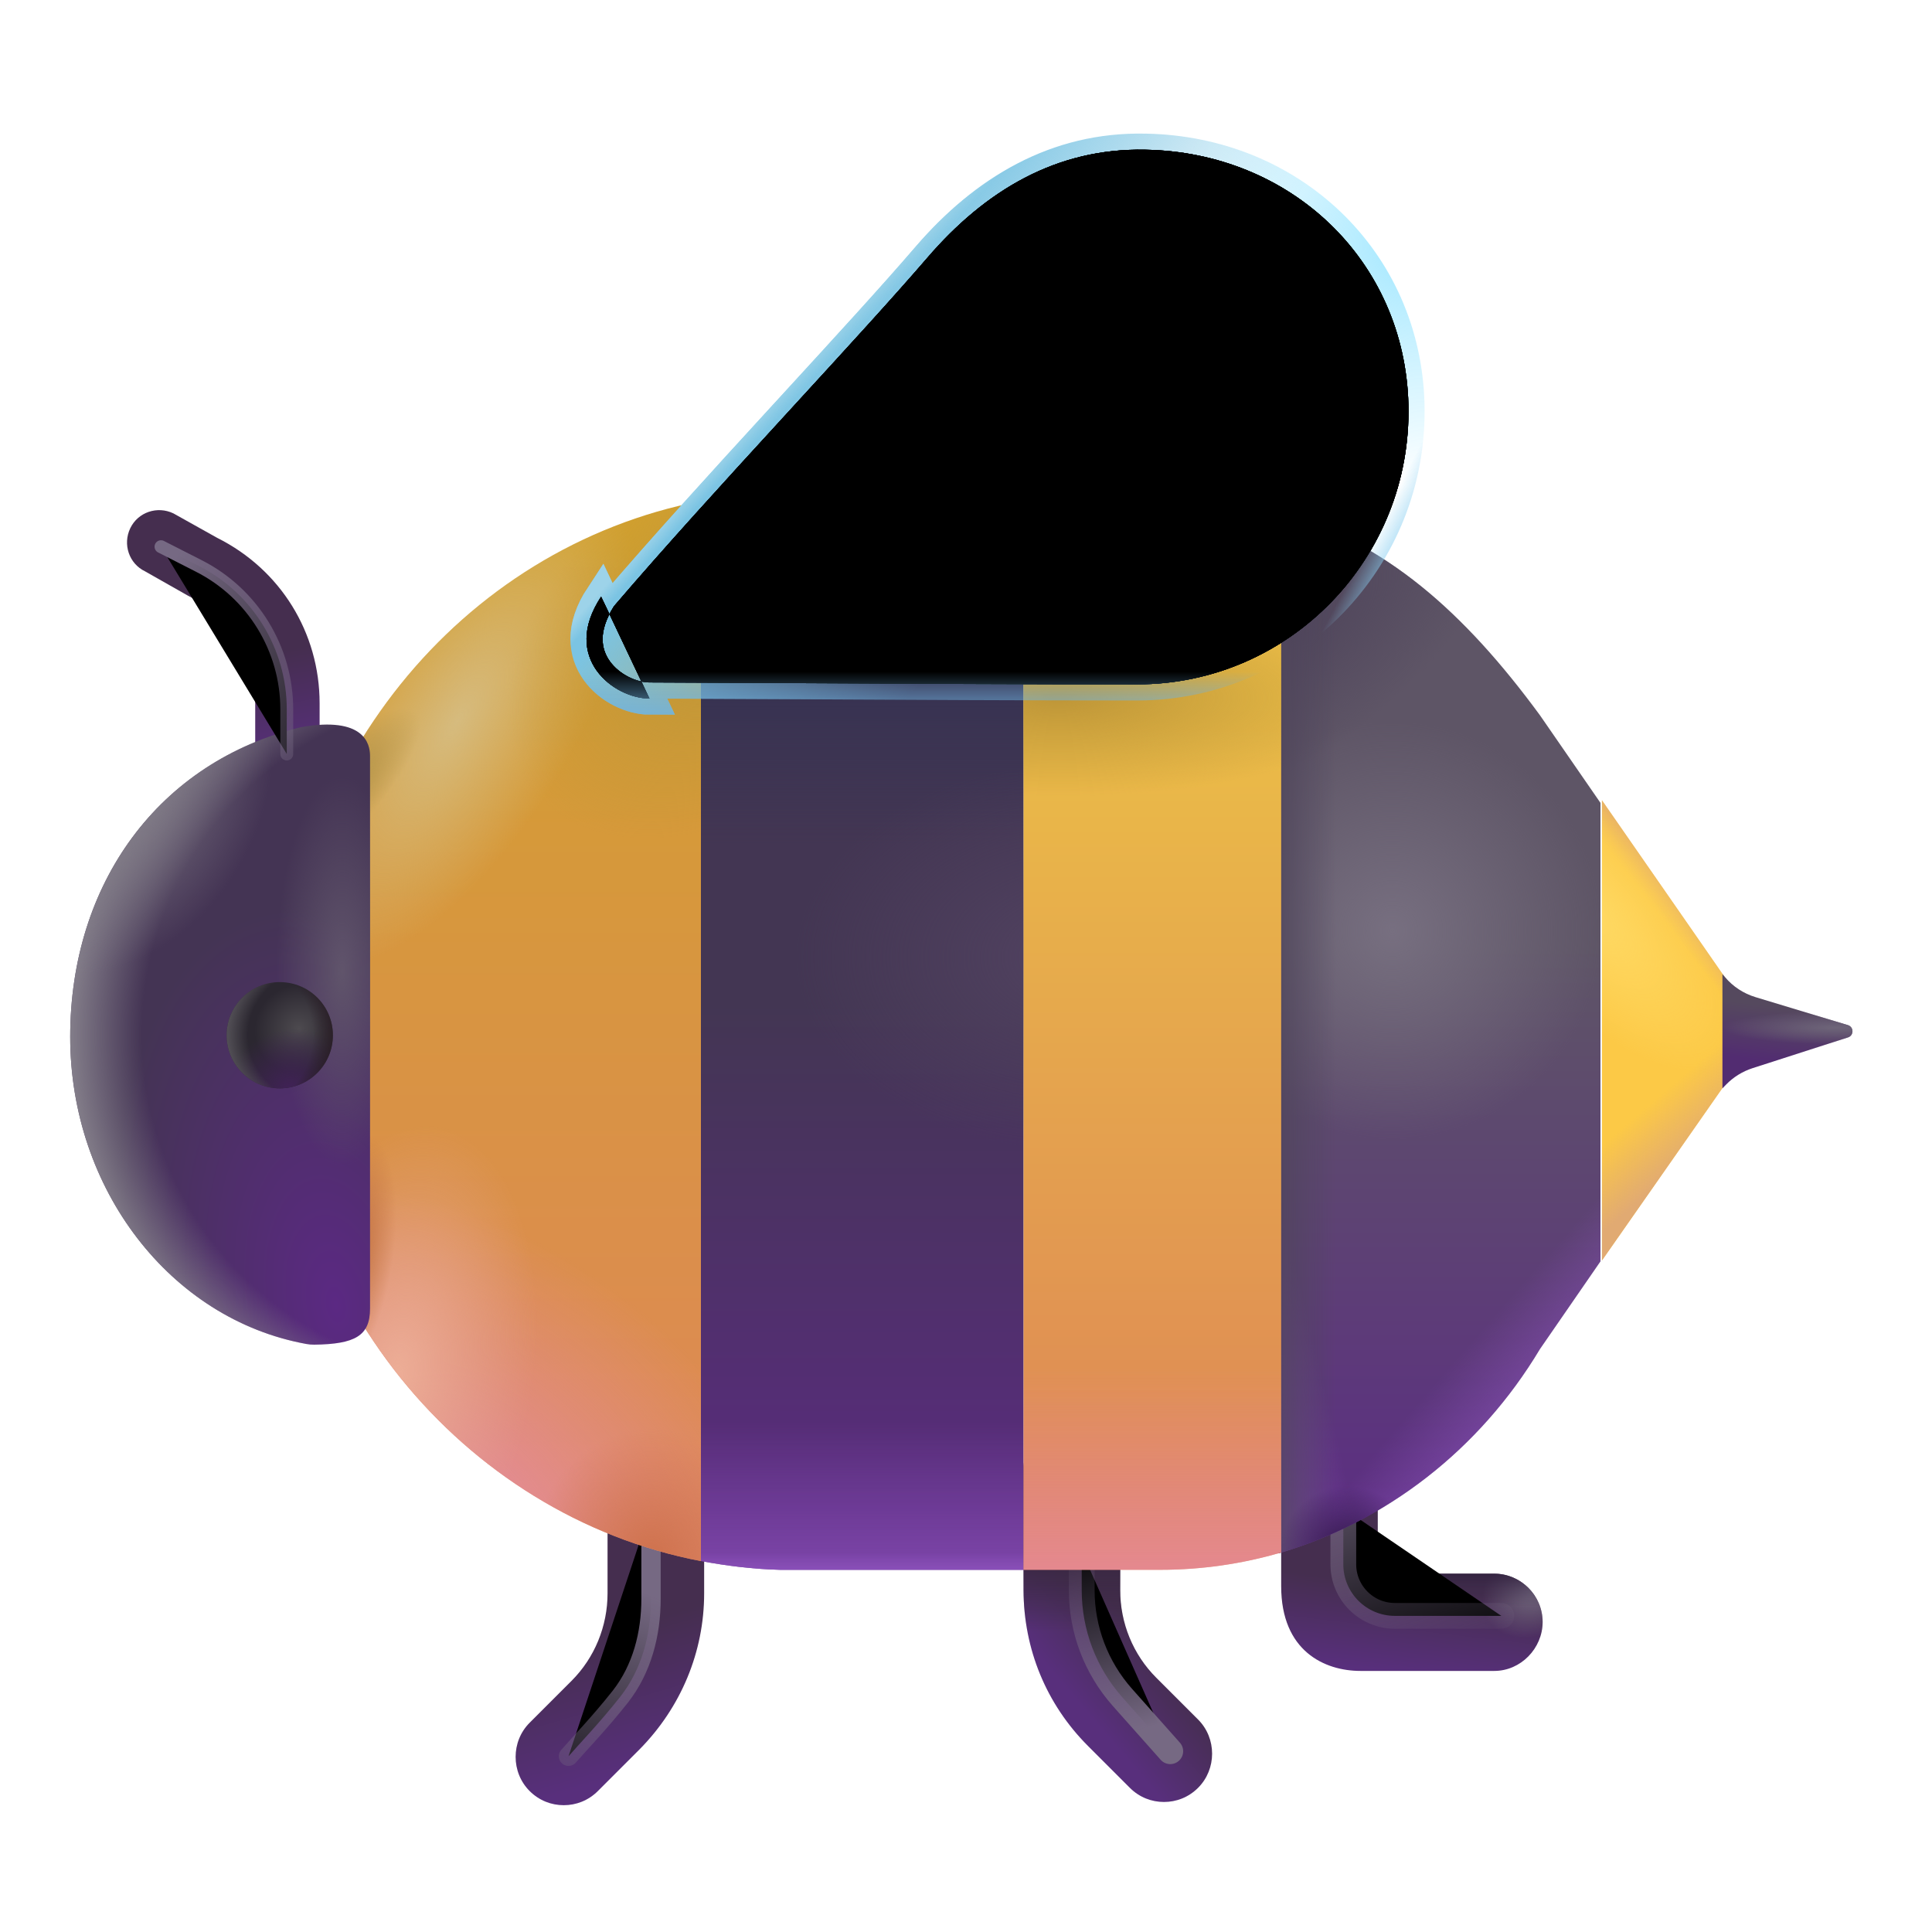 <svg viewBox="1 1 30 30" xmlns="http://www.w3.org/2000/svg">
<path d="M24.204 26.946H22.125C21.57 26.946 20.894 26.64 20.894 25.63V21.746C20.894 21.336 21.234 20.996 21.644 20.996C22.054 20.996 22.394 21.336 22.394 21.746V25.436C22.52 25.436 22.544 25.436 22.734 25.436H24.204C24.614 25.436 24.954 25.776 24.954 26.186C24.954 26.596 24.614 26.946 24.204 26.946Z" fill="url(#paint0_linear_28327_6380)"/>
<path d="M24.204 26.946H22.125C21.57 26.946 20.894 26.64 20.894 25.63V21.746C20.894 21.336 21.234 20.996 21.644 20.996C22.054 20.996 22.394 21.336 22.394 21.746V25.436C22.52 25.436 22.544 25.436 22.734 25.436H24.204C24.614 25.436 24.954 25.776 24.954 26.186C24.954 26.596 24.614 26.946 24.204 26.946Z" fill="url(#paint1_radial_28327_6380)"/>
<path d="M24.204 26.946H22.125C21.57 26.946 20.894 26.64 20.894 25.63V21.746C20.894 21.336 21.234 20.996 21.644 20.996C22.054 20.996 22.394 21.336 22.394 21.746V25.436C22.52 25.436 22.544 25.436 22.734 25.436H24.204C24.614 25.436 24.954 25.776 24.954 26.186C24.954 26.596 24.614 26.946 24.204 26.946Z" fill="url(#paint2_radial_28327_6380)"/>
<path d="M24.916 25.95H21.797L22.401 25.436H24.204C24.532 25.436 24.815 25.654 24.916 25.95Z" fill="url(#paint3_linear_28327_6380)"/>
<g filter="url(#filter0_f_28327_6380)">
<path d="M21.859 24.419V25.291C21.859 25.733 22.218 26.091 22.659 26.091H24.312" stroke="url(#paint4_linear_28327_6380)" stroke-width="0.4" stroke-linecap="round"/>
</g>
<path d="M19.074 28.981C18.884 28.981 18.694 28.911 18.544 28.761L17.894 28.111C17.244 27.461 16.894 26.601 16.894 25.691V23.801C16.894 23.391 17.234 23.051 17.644 23.051C18.054 23.051 18.394 23.391 18.394 23.801V25.691C18.394 26.201 18.594 26.691 18.954 27.051L19.604 27.701C19.894 27.991 19.894 28.471 19.604 28.761C19.454 28.911 19.264 28.981 19.074 28.981Z" fill="url(#paint5_linear_28327_6380)"/>
<path d="M19.074 28.981C18.884 28.981 18.694 28.911 18.544 28.761L17.894 28.111C17.244 27.461 16.894 26.601 16.894 25.691V23.801C16.894 23.391 17.234 23.051 17.644 23.051C18.054 23.051 18.394 23.391 18.394 23.801V25.691C18.394 26.201 18.594 26.691 18.954 27.051L19.604 27.701C19.894 27.991 19.894 28.471 19.604 28.761C19.454 28.911 19.264 28.981 19.074 28.981Z" fill="url(#paint6_linear_28327_6380)"/>
<g filter="url(#filter1_f_28327_6380)">
<path d="M17.797 25.083V25.695C17.797 26.308 18.022 26.898 18.428 27.356L19.172 28.193" stroke="url(#paint7_linear_28327_6380)" stroke-width="0.4" stroke-linecap="round"/>
</g>
<g filter="url(#filter2_i_28327_6380)">
<path d="M9.704 28.981C9.514 28.981 9.324 28.911 9.174 28.761C8.884 28.471 8.884 27.991 9.174 27.701L9.824 27.051C10.184 26.691 10.384 26.201 10.384 25.691V23.801C10.384 23.391 10.724 23.051 11.134 23.051C11.544 23.051 11.884 23.391 11.884 23.801V25.691C11.884 26.601 11.524 27.461 10.884 28.111L10.234 28.761C10.084 28.911 9.894 28.981 9.704 28.981Z" fill="url(#paint8_linear_28327_6380)"/>
</g>
<g filter="url(#filter3_f_28327_6380)">
<path d="M9.828 28.271C9.99 28.084 10.308 27.756 10.632 27.346C10.969 26.916 11.109 26.373 11.109 25.826V24.411" stroke="url(#paint9_linear_28327_6380)" stroke-width="0.3" stroke-linecap="round"/>
</g>
<g filter="url(#filter4_i_28327_6380)">
<path d="M5.413 13.382C5.133 13.382 4.913 13.162 4.913 12.882V12.022C4.913 11.312 4.513 10.672 3.873 10.352L3.203 9.972C2.953 9.852 2.853 9.552 2.973 9.302C3.093 9.052 3.393 8.952 3.643 9.072L4.323 9.452C5.303 9.942 5.913 10.922 5.913 12.022V12.882C5.913 13.162 5.693 13.382 5.413 13.382Z" fill="url(#paint10_linear_28327_6380)"/>
</g>
<path d="M25.852 13.467L24.912 12.106C23.733 10.5 22.522 9.426 20.852 8.934V25.12C22.512 24.638 23.972 23.518 24.912 21.948L25.852 20.586V13.467Z" fill="url(#paint11_linear_28327_6380)"/>
<path d="M25.852 13.467L24.912 12.106C23.733 10.5 22.522 9.426 20.852 8.934V25.12C22.512 24.638 23.972 23.518 24.912 21.948L25.852 20.586V13.467Z" fill="url(#paint12_linear_28327_6380)"/>
<path d="M25.852 13.467L24.912 12.106C23.733 10.5 22.522 9.426 20.852 8.934V25.12C22.512 24.638 23.972 23.518 24.912 21.948L25.852 20.586V13.467Z" fill="url(#paint13_linear_28327_6380)"/>
<path d="M25.852 13.467L24.912 12.106C23.733 10.5 22.522 9.426 20.852 8.934V25.12C22.512 24.638 23.972 23.518 24.912 21.948L25.852 20.586V13.467Z" fill="url(#paint14_radial_28327_6380)"/>
<path d="M25.852 13.467L24.912 12.106C23.733 10.5 22.522 9.426 20.852 8.934V25.12C22.512 24.638 23.972 23.518 24.912 21.948L25.852 20.586V13.467Z" fill="url(#paint15_radial_28327_6380)"/>
<path d="M25.852 13.467L24.912 12.106C23.733 10.5 22.522 9.426 20.852 8.934V25.12C22.512 24.638 23.972 23.518 24.912 21.948L25.852 20.586V13.467Z" fill="url(#paint16_linear_28327_6380)"/>
<path d="M25.852 13.467L24.912 12.106C23.733 10.5 22.522 9.426 20.852 8.934V25.12C22.512 24.638 23.972 23.518 24.912 21.948L25.852 20.586V13.467Z" fill="url(#paint17_radial_28327_6380)"/>
<path d="M16.894 25.366V8.646H13.558C13.488 8.646 13.407 8.646 13.337 8.646C13.267 8.646 13.187 8.646 13.117 8.646C12.696 8.656 12.285 8.709 11.884 8.782V25.24C12.285 25.314 12.696 25.366 13.117 25.376H16.894V25.366Z" fill="url(#paint18_linear_28327_6380)"/>
<path d="M16.894 25.366V8.646H13.558C13.488 8.646 13.407 8.646 13.337 8.646C13.267 8.646 13.187 8.646 13.117 8.646C12.696 8.656 12.285 8.709 11.884 8.782V25.24C12.285 25.314 12.696 25.366 13.117 25.376H16.894V25.366Z" fill="url(#paint19_linear_28327_6380)"/>
<path d="M16.894 25.366V8.646H13.558C13.488 8.646 13.407 8.646 13.337 8.646C13.267 8.646 13.187 8.646 13.117 8.646C12.696 8.656 12.285 8.709 11.884 8.782V25.24C12.285 25.314 12.696 25.366 13.117 25.376H16.894V25.366Z" fill="url(#paint20_linear_28327_6380)"/>
<path d="M16.894 25.366V8.646H13.558C13.488 8.646 13.407 8.646 13.337 8.646C13.267 8.646 13.187 8.646 13.117 8.646C12.696 8.656 12.285 8.709 11.884 8.782V25.24C12.285 25.314 12.696 25.366 13.117 25.376H16.894V25.366Z" fill="url(#paint21_linear_28327_6380)"/>
<path d="M16.894 25.366V8.646H13.558C13.488 8.646 13.407 8.646 13.337 8.646C13.267 8.646 13.187 8.646 13.117 8.646C12.696 8.656 12.285 8.709 11.884 8.782V25.24C12.285 25.314 12.696 25.366 13.117 25.376H16.894V25.366Z" fill="url(#paint22_radial_28327_6380)"/>
<path d="M25.875 20.572L28.364 17.011L25.875 13.427V20.572Z" fill="#FCC946"/>
<path d="M25.875 20.572L28.364 17.011L25.875 13.427V20.572Z" fill="url(#paint23_linear_28327_6380)"/>
<path d="M25.875 20.572L28.364 17.011L25.875 13.427V20.572Z" fill="url(#paint24_linear_28327_6380)"/>
<path d="M25.875 20.572L28.364 17.011L25.875 13.427V20.572Z" fill="url(#paint25_radial_28327_6380)"/>
<path d="M20.894 8.915C20.29 8.738 19.658 8.646 19.014 8.646H16.894V25.376H19.014C19.658 25.376 20.29 25.284 20.894 25.107V8.915Z" fill="url(#paint26_linear_28327_6380)"/>
<path d="M20.894 8.915C20.29 8.738 19.658 8.646 19.014 8.646H16.894V25.376H19.014C19.658 25.376 20.29 25.284 20.894 25.107V8.915Z" fill="url(#paint27_linear_28327_6380)"/>
<path d="M20.894 8.915C20.29 8.738 19.658 8.646 19.014 8.646H16.894V25.376H19.014C19.658 25.376 20.29 25.284 20.894 25.107V8.915Z" fill="url(#paint28_radial_28327_6380)"/>
<path d="M11.884 8.781V25.241C8.165 24.524 5.344 21.113 5.344 17.011C5.344 12.909 8.165 9.498 11.884 8.781Z" fill="url(#paint29_linear_28327_6380)"/>
<path d="M11.884 8.781V25.241C8.165 24.524 5.344 21.113 5.344 17.011C5.344 12.909 8.165 9.498 11.884 8.781Z" fill="url(#paint30_radial_28327_6380)"/>
<path d="M11.884 8.781V25.241C8.165 24.524 5.344 21.113 5.344 17.011C5.344 12.909 8.165 9.498 11.884 8.781Z" fill="url(#paint31_radial_28327_6380)"/>
<path d="M11.884 8.781V25.241C8.165 24.524 5.344 21.113 5.344 17.011C5.344 12.909 8.165 9.498 11.884 8.781Z" fill="url(#paint32_radial_28327_6380)"/>
<path d="M11.884 8.781V25.241C8.165 24.524 5.344 21.113 5.344 17.011C5.344 12.909 8.165 9.498 11.884 8.781Z" fill="url(#paint33_radial_28327_6380)"/>
<path d="M11.884 8.781V25.241C8.165 24.524 5.344 21.113 5.344 17.011C5.344 12.909 8.165 9.498 11.884 8.781Z" fill="url(#paint34_radial_28327_6380)"/>
<path d="M11.884 8.781V25.241C8.165 24.524 5.344 21.113 5.344 17.011C5.344 12.909 8.165 9.498 11.884 8.781Z" fill="url(#paint35_radial_28327_6380)"/>
<path d="M11.884 8.781V25.241C8.165 24.524 5.344 21.113 5.344 17.011C5.344 12.909 8.165 9.498 11.884 8.781Z" fill="url(#paint36_radial_28327_6380)"/>
<path d="M27.746 16.126V17.9L27.803 17.841C27.917 17.724 28.058 17.637 28.212 17.587L29.696 17.109C29.789 17.079 29.788 16.947 29.694 16.918L28.258 16.483C28.074 16.427 27.91 16.32 27.786 16.173L27.746 16.126Z" fill="url(#paint37_linear_28327_6380)"/>
<path d="M27.746 16.126V17.9L27.803 17.841C27.917 17.724 28.058 17.637 28.212 17.587L29.696 17.109C29.789 17.079 29.788 16.947 29.694 16.918L28.258 16.483C28.074 16.427 27.91 16.32 27.786 16.173L27.746 16.126Z" fill="url(#paint38_radial_28327_6380)"/>
<path d="M18.782 3.325L18.783 3.325C21.032 3.363 22.814 5.034 22.87 7.283C22.926 9.673 21.02 11.627 18.658 11.627C16.923 11.627 15.179 11.617 13.434 11.608C12.651 11.604 11.868 11.6 11.086 11.597H11.085C10.89 11.597 10.62 11.478 10.47 11.269C10.399 11.17 10.356 11.054 10.357 10.918C10.359 10.785 10.404 10.616 10.534 10.413C11.311 9.505 12.234 8.493 13.109 7.539C13.197 7.443 13.284 7.347 13.371 7.253C14.15 6.403 14.876 5.612 15.399 5.004C16.3 3.956 17.407 3.297 18.782 3.325ZM10.334 10.263C9.701 11.224 10.538 11.847 11.085 11.847L10.334 10.263Z" fill="url(#paint39_linear_28327_6380)"/>
<path d="M18.782 3.325L18.783 3.325C21.032 3.363 22.814 5.034 22.87 7.283C22.926 9.673 21.02 11.627 18.658 11.627C16.923 11.627 15.179 11.617 13.434 11.608C12.651 11.604 11.868 11.6 11.086 11.597H11.085C10.89 11.597 10.62 11.478 10.47 11.269C10.399 11.17 10.356 11.054 10.357 10.918C10.359 10.785 10.404 10.616 10.534 10.413C11.311 9.505 12.234 8.493 13.109 7.539C13.197 7.443 13.284 7.347 13.371 7.253C14.15 6.403 14.876 5.612 15.399 5.004C16.3 3.956 17.407 3.297 18.782 3.325ZM10.334 10.263C9.701 11.224 10.538 11.847 11.085 11.847L10.334 10.263Z" stroke="url(#paint40_linear_28327_6380)" stroke-width="0.5"/>
<path d="M18.782 3.325L18.783 3.325C21.032 3.363 22.814 5.034 22.87 7.283C22.926 9.673 21.02 11.627 18.658 11.627C16.923 11.627 15.179 11.617 13.434 11.608C12.651 11.604 11.868 11.6 11.086 11.597H11.085C10.89 11.597 10.62 11.478 10.47 11.269C10.399 11.17 10.356 11.054 10.357 10.918C10.359 10.785 10.404 10.616 10.534 10.413C11.311 9.505 12.234 8.493 13.109 7.539C13.197 7.443 13.284 7.347 13.371 7.253C14.15 6.403 14.876 5.612 15.399 5.004C16.3 3.956 17.407 3.297 18.782 3.325ZM10.334 10.263C9.701 11.224 10.538 11.847 11.085 11.847L10.334 10.263Z" stroke="url(#paint41_radial_28327_6380)" stroke-width="0.5"/>
<path d="M18.782 3.325L18.783 3.325C21.032 3.363 22.814 5.034 22.87 7.283C22.926 9.673 21.02 11.627 18.658 11.627C16.923 11.627 15.179 11.617 13.434 11.608C12.651 11.604 11.868 11.6 11.086 11.597H11.085C10.89 11.597 10.62 11.478 10.47 11.269C10.399 11.17 10.356 11.054 10.357 10.918C10.359 10.785 10.404 10.616 10.534 10.413C11.311 9.505 12.234 8.493 13.109 7.539C13.197 7.443 13.284 7.347 13.371 7.253C14.15 6.403 14.876 5.612 15.399 5.004C16.3 3.956 17.407 3.297 18.782 3.325ZM10.334 10.263C9.701 11.224 10.538 11.847 11.085 11.847L10.334 10.263Z" stroke="url(#paint42_linear_28327_6380)" stroke-width="0.5"/>
<path d="M18.782 3.325L18.783 3.325C21.032 3.363 22.814 5.034 22.87 7.283C22.926 9.673 21.02 11.627 18.658 11.627C16.923 11.627 15.179 11.617 13.434 11.608C12.651 11.604 11.868 11.6 11.086 11.597H11.085C10.89 11.597 10.62 11.478 10.47 11.269C10.399 11.17 10.356 11.054 10.357 10.918C10.359 10.785 10.404 10.616 10.534 10.413C11.311 9.505 12.234 8.493 13.109 7.539C13.197 7.443 13.284 7.347 13.371 7.253C14.15 6.403 14.876 5.612 15.399 5.004C16.3 3.956 17.407 3.297 18.782 3.325ZM10.334 10.263C9.701 11.224 10.538 11.847 11.085 11.847L10.334 10.263Z" stroke="url(#paint43_linear_28327_6380)" stroke-width="0.5"/>
<path d="M18.782 3.325L18.783 3.325C21.032 3.363 22.814 5.034 22.87 7.283C22.926 9.673 21.02 11.627 18.658 11.627C16.923 11.627 15.179 11.617 13.434 11.608C12.651 11.604 11.868 11.6 11.086 11.597H11.085C10.89 11.597 10.62 11.478 10.47 11.269C10.399 11.17 10.356 11.054 10.357 10.918C10.359 10.785 10.404 10.616 10.534 10.413C11.311 9.505 12.234 8.493 13.109 7.539C13.197 7.443 13.284 7.347 13.371 7.253C14.15 6.403 14.876 5.612 15.399 5.004C16.3 3.956 17.407 3.297 18.782 3.325ZM10.334 10.263C9.701 11.224 10.538 11.847 11.085 11.847L10.334 10.263Z" stroke="url(#paint44_linear_28327_6380)" stroke-width="0.5"/>
<path d="M6.746 12.736C6.746 12.544 6.648 12.122 5.68 12.29C3.466 12.825 2.09 14.722 2.09 17.099C2.09 19.454 3.638 21.482 5.755 21.869C5.796 21.877 5.837 21.88 5.879 21.88C6.511 21.872 6.746 21.744 6.746 21.321V12.736Z" fill="url(#paint45_radial_28327_6380)"/>
<path d="M6.746 12.736C6.746 12.544 6.648 12.122 5.68 12.29C3.466 12.825 2.09 14.722 2.09 17.099C2.09 19.454 3.638 21.482 5.755 21.869C5.796 21.877 5.837 21.88 5.879 21.88C6.511 21.872 6.746 21.744 6.746 21.321V12.736Z" fill="url(#paint46_radial_28327_6380)"/>
<path d="M6.746 12.736C6.746 12.544 6.648 12.122 5.68 12.29C3.466 12.825 2.09 14.722 2.09 17.099C2.09 19.454 3.638 21.482 5.755 21.869C5.796 21.877 5.837 21.88 5.879 21.88C6.511 21.872 6.746 21.744 6.746 21.321V12.736Z" fill="url(#paint47_radial_28327_6380)"/>
<path d="M6.746 12.736C6.746 12.544 6.648 12.122 5.68 12.29C3.466 12.825 2.09 14.722 2.09 17.099C2.09 19.454 3.638 21.482 5.755 21.869C5.796 21.877 5.837 21.88 5.879 21.88C6.511 21.872 6.746 21.744 6.746 21.321V12.736Z" fill="url(#paint48_radial_28327_6380)"/>
<path d="M5.344 17.9C5.8 17.9 6.169 17.531 6.169 17.075C6.169 16.62 5.8 16.25 5.344 16.25C4.889 16.25 4.519 16.62 4.519 17.075C4.519 17.531 4.889 17.9 5.344 17.9Z" fill="url(#paint49_radial_28327_6380)"/>
<path d="M5.344 17.9C5.8 17.9 6.169 17.531 6.169 17.075C6.169 16.62 5.8 16.25 5.344 16.25C4.889 16.25 4.519 16.62 4.519 17.075C4.519 17.531 4.889 17.9 5.344 17.9Z" fill="url(#paint50_radial_28327_6380)"/>
<path d="M5.344 17.9C5.8 17.9 6.169 17.531 6.169 17.075C6.169 16.62 5.8 16.25 5.344 16.25C4.889 16.25 4.519 16.62 4.519 17.075C4.519 17.531 4.889 17.9 5.344 17.9Z" fill="url(#paint51_radial_28327_6380)"/>
<path d="M5.344 17.9C5.8 17.9 6.169 17.531 6.169 17.075C6.169 16.62 5.8 16.25 5.344 16.25C4.889 16.25 4.519 16.62 4.519 17.075C4.519 17.531 4.889 17.9 5.344 17.9Z" fill="url(#paint52_radial_28327_6380)"/>
<g filter="url(#filter5_f_28327_6380)">
<path d="M3.5 9.489L4.085 9.787C4.925 10.213 5.453 11.075 5.453 12.016V12.708" stroke="url(#paint53_linear_28327_6380)" stroke-width="0.2" stroke-linecap="round"/>
</g>
<defs>
<filter id="filter0_f_28327_6380" x="21.409" y="23.969" width="3.353" height="2.572" filterUnits="userSpaceOnUse" color-interpolation-filters="sRGB">
<feFlood flood-opacity="0" result="BackgroundImageFix"/>
<feBlend mode="normal" in="SourceGraphic" in2="BackgroundImageFix" result="shape"/>
<feGaussianBlur stdDeviation="0.125" result="effect1_foregroundBlur_28327_6380"/>
</filter>
<filter id="filter1_f_28327_6380" x="17.197" y="24.483" width="2.575" height="4.309" filterUnits="userSpaceOnUse" color-interpolation-filters="sRGB">
<feFlood flood-opacity="0" result="BackgroundImageFix"/>
<feBlend mode="normal" in="SourceGraphic" in2="BackgroundImageFix" result="shape"/>
<feGaussianBlur stdDeviation="0.2" result="effect1_foregroundBlur_28327_6380"/>
</filter>
<filter id="filter2_i_28327_6380" x="8.957" y="23.051" width="2.977" height="5.98" filterUnits="userSpaceOnUse" color-interpolation-filters="sRGB">
<feFlood flood-opacity="0" result="BackgroundImageFix"/>
<feBlend mode="normal" in="SourceGraphic" in2="BackgroundImageFix" result="shape"/>
<feColorMatrix in="SourceAlpha" type="matrix" values="0 0 0 0 0 0 0 0 0 0 0 0 0 0 0 0 0 0 127 0" result="hardAlpha"/>
<feOffset dx="0.05" dy="0.05"/>
<feGaussianBlur stdDeviation="0.125"/>
<feComposite in2="hardAlpha" operator="arithmetic" k2="-1" k3="1"/>
<feColorMatrix type="matrix" values="0 0 0 0 0.541 0 0 0 0 0.518 0 0 0 0 0.565 0 0 0 1 0"/>
<feBlend mode="normal" in2="shape" result="effect1_innerShadow_28327_6380"/>
</filter>
<filter id="filter3_f_28327_6380" x="9.278" y="23.861" width="2.381" height="4.959" filterUnits="userSpaceOnUse" color-interpolation-filters="sRGB">
<feFlood flood-opacity="0" result="BackgroundImageFix"/>
<feBlend mode="normal" in="SourceGraphic" in2="BackgroundImageFix" result="shape"/>
<feGaussianBlur stdDeviation="0.2" result="effect1_foregroundBlur_28327_6380"/>
</filter>
<filter id="filter4_i_28327_6380" x="2.923" y="8.921" width="3.041" height="4.461" filterUnits="userSpaceOnUse" color-interpolation-filters="sRGB">
<feFlood flood-opacity="0" result="BackgroundImageFix"/>
<feBlend mode="normal" in="SourceGraphic" in2="BackgroundImageFix" result="shape"/>
<feColorMatrix in="SourceAlpha" type="matrix" values="0 0 0 0 0 0 0 0 0 0 0 0 0 0 0 0 0 0 127 0" result="hardAlpha"/>
<feOffset dx="0.05" dy="-0.1"/>
<feGaussianBlur stdDeviation="0.125"/>
<feComposite in2="hardAlpha" operator="arithmetic" k2="-1" k3="1"/>
<feColorMatrix type="matrix" values="0 0 0 0 0.541 0 0 0 0 0.518 0 0 0 0 0.565 0 0 0 1 0"/>
<feBlend mode="normal" in2="shape" result="effect1_innerShadow_28327_6380"/>
</filter>
<filter id="filter5_f_28327_6380" x="3.1" y="9.089" width="2.753" height="4.019" filterUnits="userSpaceOnUse" color-interpolation-filters="sRGB">
<feFlood flood-opacity="0" result="BackgroundImageFix"/>
<feBlend mode="normal" in="SourceGraphic" in2="BackgroundImageFix" result="shape"/>
<feGaussianBlur stdDeviation="0.15" result="effect1_foregroundBlur_28327_6380"/>
</filter>
<linearGradient id="paint0_linear_28327_6380" x1="22.531" y1="26.946" x2="22.688" y2="25.603" gradientUnits="userSpaceOnUse">
<stop stop-color="#582F7C"/>
<stop offset="1" stop-color="#452E4F"/>
</linearGradient>
<radialGradient id="paint1_radial_28327_6380" cx="0" cy="0" r="1" gradientUnits="userSpaceOnUse" gradientTransform="translate(24.844 25.661) rotate(143.471) scale(1.313 1.032)">
<stop stop-color="#786F84"/>
<stop offset="0.682" stop-color="#786F84" stop-opacity="0"/>
</radialGradient>
<radialGradient id="paint2_radial_28327_6380" cx="0" cy="0" r="1" gradientUnits="userSpaceOnUse" gradientTransform="translate(22.387 25.384) rotate(137.375) scale(0.6 0.177)">
<stop stop-color="#655A71"/>
<stop offset="1" stop-color="#655A71" stop-opacity="0"/>
</radialGradient>
<linearGradient id="paint3_linear_28327_6380" x1="23.141" y1="25.325" x2="23.141" y2="25.95" gradientUnits="userSpaceOnUse">
<stop stop-color="#2E203A"/>
<stop offset="1" stop-color="#3E2C4E" stop-opacity="0"/>
</linearGradient>
<linearGradient id="paint4_linear_28327_6380" x1="19.859" y1="23.716" x2="21.15" y2="27.78" gradientUnits="userSpaceOnUse">
<stop stop-color="#766983"/>
<stop offset="1" stop-color="#766983" stop-opacity="0"/>
</linearGradient>
<linearGradient id="paint5_linear_28327_6380" x1="17.625" y1="27.302" x2="18.703" y2="26.38" gradientUnits="userSpaceOnUse">
<stop stop-color="#582F7C"/>
<stop offset="1" stop-color="#452E4F"/>
</linearGradient>
<linearGradient id="paint6_linear_28327_6380" x1="18.358" y1="25.146" x2="18.358" y2="26.333" gradientUnits="userSpaceOnUse">
<stop stop-color="#392841"/>
<stop offset="1" stop-color="#392841" stop-opacity="0"/>
</linearGradient>
<linearGradient id="paint7_linear_28327_6380" x1="19.328" y1="27.661" x2="18.344" y2="24.677" gradientUnits="userSpaceOnUse">
<stop stop-color="#766983"/>
<stop offset="1" stop-color="#766983" stop-opacity="0"/>
</linearGradient>
<linearGradient id="paint8_linear_28327_6380" x1="10.875" y1="28.458" x2="10.25" y2="26.333" gradientUnits="userSpaceOnUse">
<stop stop-color="#582F7C"/>
<stop offset="1" stop-color="#452E4F"/>
</linearGradient>
<linearGradient id="paint9_linear_28327_6380" x1="11.578" y1="25.958" x2="9.904" y2="30.013" gradientUnits="userSpaceOnUse">
<stop stop-color="#766983"/>
<stop offset="1" stop-color="#766983" stop-opacity="0"/>
</linearGradient>
<linearGradient id="paint10_linear_28327_6380" x1="4.882" y1="12.997" x2="4.538" y2="11.372" gradientUnits="userSpaceOnUse">
<stop stop-color="#582F7C"/>
<stop offset="1" stop-color="#452E4F"/>
</linearGradient>
<linearGradient id="paint11_linear_28327_6380" x1="23.354" y1="15.641" x2="23.354" y2="24.578" gradientUnits="userSpaceOnUse">
<stop offset="0.006" stop-color="#5E5566"/>
<stop offset="1" stop-color="#5C2E82"/>
</linearGradient>
<linearGradient id="paint12_linear_28327_6380" x1="23.123" y1="22.672" x2="25.092" y2="24.391" gradientUnits="userSpaceOnUse">
<stop stop-color="#9257C2" stop-opacity="0"/>
<stop offset="0.945" stop-color="#9257C2"/>
</linearGradient>
<linearGradient id="paint13_linear_28327_6380" x1="21.967" y1="24.172" x2="19.655" y2="24.734" gradientUnits="userSpaceOnUse">
<stop stop-color="#9257C2" stop-opacity="0"/>
<stop offset="0.945" stop-color="#9257C2"/>
</linearGradient>
<radialGradient id="paint14_radial_28327_6380" cx="0" cy="0" r="1" gradientUnits="userSpaceOnUse" gradientTransform="translate(22.623 15.453) rotate(90) scale(3.25)">
<stop stop-color="#776F80"/>
<stop offset="1" stop-color="#776F80" stop-opacity="0"/>
</radialGradient>
<radialGradient id="paint15_radial_28327_6380" cx="0" cy="0" r="1" gradientUnits="userSpaceOnUse" gradientTransform="translate(20.936 10.797) rotate(52.289) scale(1.916 4.22)">
<stop stop-color="#4F455B"/>
<stop offset="1" stop-color="#4F455B" stop-opacity="0"/>
</radialGradient>
<linearGradient id="paint16_linear_28327_6380" x1="20.592" y1="14.172" x2="21.748" y2="14.172" gradientUnits="userSpaceOnUse">
<stop stop-color="#4F455B"/>
<stop offset="1" stop-color="#4F455B" stop-opacity="0"/>
</linearGradient>
<radialGradient id="paint17_radial_28327_6380" cx="0" cy="0" r="1" gradientUnits="userSpaceOnUse" gradientTransform="translate(21.961 25.204) rotate(-117.613) scale(1.146 1.084)">
<stop offset="0.301" stop-color="#3C1E58"/>
<stop offset="1" stop-color="#3C1E58" stop-opacity="0"/>
</radialGradient>
<linearGradient id="paint18_linear_28327_6380" x1="14.392" y1="16.583" x2="14.391" y2="25.376" gradientUnits="userSpaceOnUse">
<stop stop-color="#433653"/>
<stop offset="1" stop-color="#5C2A83"/>
</linearGradient>
<linearGradient id="paint19_linear_28327_6380" x1="14.389" y1="10.677" x2="14.389" y2="14.114" gradientUnits="userSpaceOnUse">
<stop stop-color="#323151"/>
<stop offset="1" stop-color="#323151" stop-opacity="0"/>
</linearGradient>
<linearGradient id="paint20_linear_28327_6380" x1="14.389" y1="23.114" x2="14.389" y2="27.052" gradientUnits="userSpaceOnUse">
<stop stop-color="#9257C2" stop-opacity="0"/>
<stop offset="0.945" stop-color="#9257C2"/>
</linearGradient>
<linearGradient id="paint21_linear_28327_6380" x1="14.389" y1="25.099" x2="14.389" y2="25.599" gradientUnits="userSpaceOnUse">
<stop stop-color="#9257C2" stop-opacity="0"/>
<stop offset="0.945" stop-color="#9257C2"/>
</linearGradient>
<radialGradient id="paint22_radial_28327_6380" cx="0" cy="0" r="1" gradientUnits="userSpaceOnUse" gradientTransform="translate(17.719 15.864) rotate(-180) scale(4.375 3)">
<stop stop-color="#514260"/>
<stop offset="1" stop-color="#514260" stop-opacity="0"/>
</radialGradient>
<linearGradient id="paint23_linear_28327_6380" x1="27.344" y1="18.88" x2="26.672" y2="18.099" gradientUnits="userSpaceOnUse">
<stop stop-color="#E1AA72"/>
<stop offset="1" stop-color="#E1AA72" stop-opacity="0"/>
</linearGradient>
<linearGradient id="paint24_linear_28327_6380" x1="27.688" y1="15.521" x2="27.266" y2="15.849" gradientUnits="userSpaceOnUse">
<stop stop-color="#E1AA72"/>
<stop offset="1" stop-color="#E1AA72" stop-opacity="0"/>
</linearGradient>
<radialGradient id="paint25_radial_28327_6380" cx="0" cy="0" r="1" gradientUnits="userSpaceOnUse" gradientTransform="translate(25.594 15.083) rotate(47.337) scale(3.251 1.327)">
<stop stop-color="#FFDA65"/>
<stop offset="1" stop-color="#FFDA65" stop-opacity="0"/>
</radialGradient>
<linearGradient id="paint26_linear_28327_6380" x1="18.894" y1="11.927" x2="18.894" y2="24.104" gradientUnits="userSpaceOnUse">
<stop stop-color="#EBBD47"/>
<stop offset="1" stop-color="#DE8955"/>
</linearGradient>
<linearGradient id="paint27_linear_28327_6380" x1="19.969" y1="27.677" x2="19.969" y2="22.239" gradientUnits="userSpaceOnUse">
<stop stop-color="#E988B9"/>
<stop offset="1" stop-color="#E988B9" stop-opacity="0"/>
</linearGradient>
<radialGradient id="paint28_radial_28327_6380" cx="0" cy="0" r="1" gradientUnits="userSpaceOnUse" gradientTransform="translate(17.438 11.833) scale(5.094 1.531)">
<stop stop-color="#BE9638"/>
<stop offset="1" stop-color="#BE9638" stop-opacity="0"/>
</radialGradient>
<linearGradient id="paint29_linear_28327_6380" x1="8.614" y1="9.499" x2="8.614" y2="23.989" gradientUnits="userSpaceOnUse">
<stop stop-color="#D2A02E"/>
<stop offset="1" stop-color="#DE8955"/>
</linearGradient>
<radialGradient id="paint30_radial_28327_6380" cx="0" cy="0" r="1" gradientUnits="userSpaceOnUse" gradientTransform="translate(8.085 12.213) rotate(121.608) scale(4.285 1.788)">
<stop stop-color="#D6BB7E"/>
<stop offset="1" stop-color="#D6BB7E" stop-opacity="0"/>
</radialGradient>
<radialGradient id="paint31_radial_28327_6380" cx="0" cy="0" r="1" gradientUnits="userSpaceOnUse" gradientTransform="translate(12.359 10.809) rotate(141.411) scale(3.951 2.62)">
<stop stop-color="#BE9638"/>
<stop offset="1" stop-color="#BE9638" stop-opacity="0"/>
</radialGradient>
<radialGradient id="paint32_radial_28327_6380" cx="0" cy="0" r="1" gradientUnits="userSpaceOnUse" gradientTransform="translate(5.875 13.614) rotate(-44.145) scale(2.221 0.666)">
<stop offset="0.377" stop-color="#B5954A"/>
<stop offset="1" stop-color="#B5954A" stop-opacity="0"/>
</radialGradient>
<radialGradient id="paint33_radial_28327_6380" cx="0" cy="0" r="1" gradientUnits="userSpaceOnUse" gradientTransform="translate(7.25 24.958) rotate(-58.255) scale(5.108 6.845)">
<stop stop-color="#E58DAD"/>
<stop offset="1" stop-color="#E58DAD" stop-opacity="0"/>
</radialGradient>
<radialGradient id="paint34_radial_28327_6380" cx="0" cy="0" r="1" gradientUnits="userSpaceOnUse" gradientTransform="translate(7.156 22.364) rotate(-80.388) scale(3.93 2.111)">
<stop stop-color="#EDAE97"/>
<stop offset="1" stop-color="#E3A28A" stop-opacity="0"/>
</radialGradient>
<radialGradient id="paint35_radial_28327_6380" cx="0" cy="0" r="1" gradientUnits="userSpaceOnUse" gradientTransform="translate(6.469 20.489) rotate(8.531) scale(1.264 3.696)">
<stop offset="0.086" stop-color="#C37342"/>
<stop offset="0.504" stop-color="#C37342" stop-opacity="0"/>
</radialGradient>
<radialGradient id="paint36_radial_28327_6380" cx="0" cy="0" r="1" gradientUnits="userSpaceOnUse" gradientTransform="translate(11.109 25.241) rotate(-90) scale(2.049 1.857)">
<stop stop-color="#CE714B"/>
<stop offset="1" stop-color="#CE714B" stop-opacity="0"/>
</radialGradient>
<linearGradient id="paint37_linear_28327_6380" x1="28.593" y1="17.489" x2="28.688" y2="16.638" gradientUnits="userSpaceOnUse">
<stop stop-color="#522C71"/>
<stop offset="1" stop-color="#55495E"/>
</linearGradient>
<radialGradient id="paint38_radial_28327_6380" cx="0" cy="0" r="1" gradientUnits="userSpaceOnUse" gradientTransform="translate(29.484 16.958) rotate(180) scale(1.738 0.258)">
<stop stop-color="#6E6579"/>
<stop offset="1" stop-color="#6E6579" stop-opacity="0"/>
</radialGradient>
<linearGradient id="paint39_linear_28327_6380" x1="20.576" y1="6.583" x2="10.107" y2="12.458" gradientUnits="userSpaceOnUse">
<stop stop-color="#8BD1F8"/>
<stop offset="1" stop-color="#87C0EA"/>
</linearGradient>
<linearGradient id="paint40_linear_28327_6380" x1="12.92" y1="7.476" x2="16.389" y2="10.208" gradientUnits="userSpaceOnUse">
<stop stop-color="#7BC4E3"/>
<stop offset="1" stop-color="#7BC4E3" stop-opacity="0"/>
</linearGradient>
<radialGradient id="paint41_radial_28327_6380" cx="0" cy="0" r="1" gradientUnits="userSpaceOnUse" gradientTransform="translate(22.826 4.864) rotate(143.549) scale(3.419 3.815)">
<stop stop-color="#A5E8FF"/>
<stop offset="1" stop-color="#A5E8FF" stop-opacity="0"/>
</radialGradient>
<linearGradient id="paint42_linear_28327_6380" x1="12.865" y1="7.38" x2="13.037" y2="7.536" gradientUnits="userSpaceOnUse">
<stop stop-color="#9DD3E9"/>
<stop offset="1" stop-color="#9DD3E9" stop-opacity="0"/>
</linearGradient>
<linearGradient id="paint43_linear_28327_6380" x1="22.764" y1="9.818" x2="22.201" y2="9.521" gradientUnits="userSpaceOnUse">
<stop stop-color="#8ACFF1"/>
<stop offset="1" stop-color="#8ACFF1" stop-opacity="0"/>
</linearGradient>
<linearGradient id="paint44_linear_28327_6380" x1="15.875" y1="12.271" x2="15.875" y2="11.427" gradientUnits="userSpaceOnUse">
<stop stop-color="#6FB2DF"/>
<stop offset="1" stop-color="#6FB2DF" stop-opacity="0"/>
</linearGradient>
<radialGradient id="paint45_radial_28327_6380" cx="0" cy="0" r="1" gradientUnits="userSpaceOnUse" gradientTransform="translate(6.219 21.24) rotate(-99.605) scale(6.18 3.324)">
<stop stop-color="#5B2983"/>
<stop offset="1" stop-color="#443454"/>
</radialGradient>
<radialGradient id="paint46_radial_28327_6380" cx="0" cy="0" r="1" gradientUnits="userSpaceOnUse" gradientTransform="translate(8.594 17.066) rotate(180) scale(6.672 6.567)">
<stop offset="0.808" stop-color="#8C8891" stop-opacity="0"/>
<stop offset="1" stop-color="#8C8891"/>
</radialGradient>
<radialGradient id="paint47_radial_28327_6380" cx="0" cy="0" r="1" gradientUnits="userSpaceOnUse" gradientTransform="translate(6.312 16.083) rotate(90) scale(3.031 1.024)">
<stop stop-color="#60546B"/>
<stop offset="1" stop-color="#60546B" stop-opacity="0"/>
</radialGradient>
<radialGradient id="paint48_radial_28327_6380" cx="0" cy="0" r="1" gradientUnits="userSpaceOnUse" gradientTransform="translate(2.812 13.349) rotate(120.388) scale(2.934 2.203)">
<stop stop-color="#817C87"/>
<stop offset="1" stop-color="#817C87" stop-opacity="0"/>
</radialGradient>
<radialGradient id="paint49_radial_28327_6380" cx="0" cy="0" r="1" gradientUnits="userSpaceOnUse" gradientTransform="translate(5.641 16.974) rotate(133.21) scale(0.707 0.675)">
<stop offset="0.006" stop-color="#4D4A4F"/>
<stop offset="1" stop-color="#2B2730"/>
</radialGradient>
<radialGradient id="paint50_radial_28327_6380" cx="0" cy="0" r="1" gradientUnits="userSpaceOnUse" gradientTransform="translate(5.492 17.9) rotate(-115.337) scale(0.913 1.011)">
<stop stop-color="#402256"/>
<stop offset="1" stop-color="#402256" stop-opacity="0"/>
</radialGradient>
<radialGradient id="paint51_radial_28327_6380" cx="0" cy="0" r="1" gradientUnits="userSpaceOnUse" gradientTransform="translate(4.203 17.075) scale(2.039 1.699)">
<stop offset="0.812" stop-color="#291D25" stop-opacity="0"/>
<stop offset="1" stop-color="#291D25"/>
</radialGradient>
<radialGradient id="paint52_radial_28327_6380" cx="0" cy="0" r="1" gradientUnits="userSpaceOnUse" gradientTransform="translate(6.406 17.075) rotate(180) scale(1.945 1.515)">
<stop offset="0.799" stop-color="#5A575D" stop-opacity="0"/>
<stop offset="1" stop-color="#5A575D"/>
</radialGradient>
<linearGradient id="paint53_linear_28327_6380" x1="3.938" y1="9.271" x2="8.343" y2="11.671" gradientUnits="userSpaceOnUse">
<stop stop-color="#766983"/>
<stop offset="1" stop-color="#766983" stop-opacity="0"/>
</linearGradient>
</defs>
</svg>
